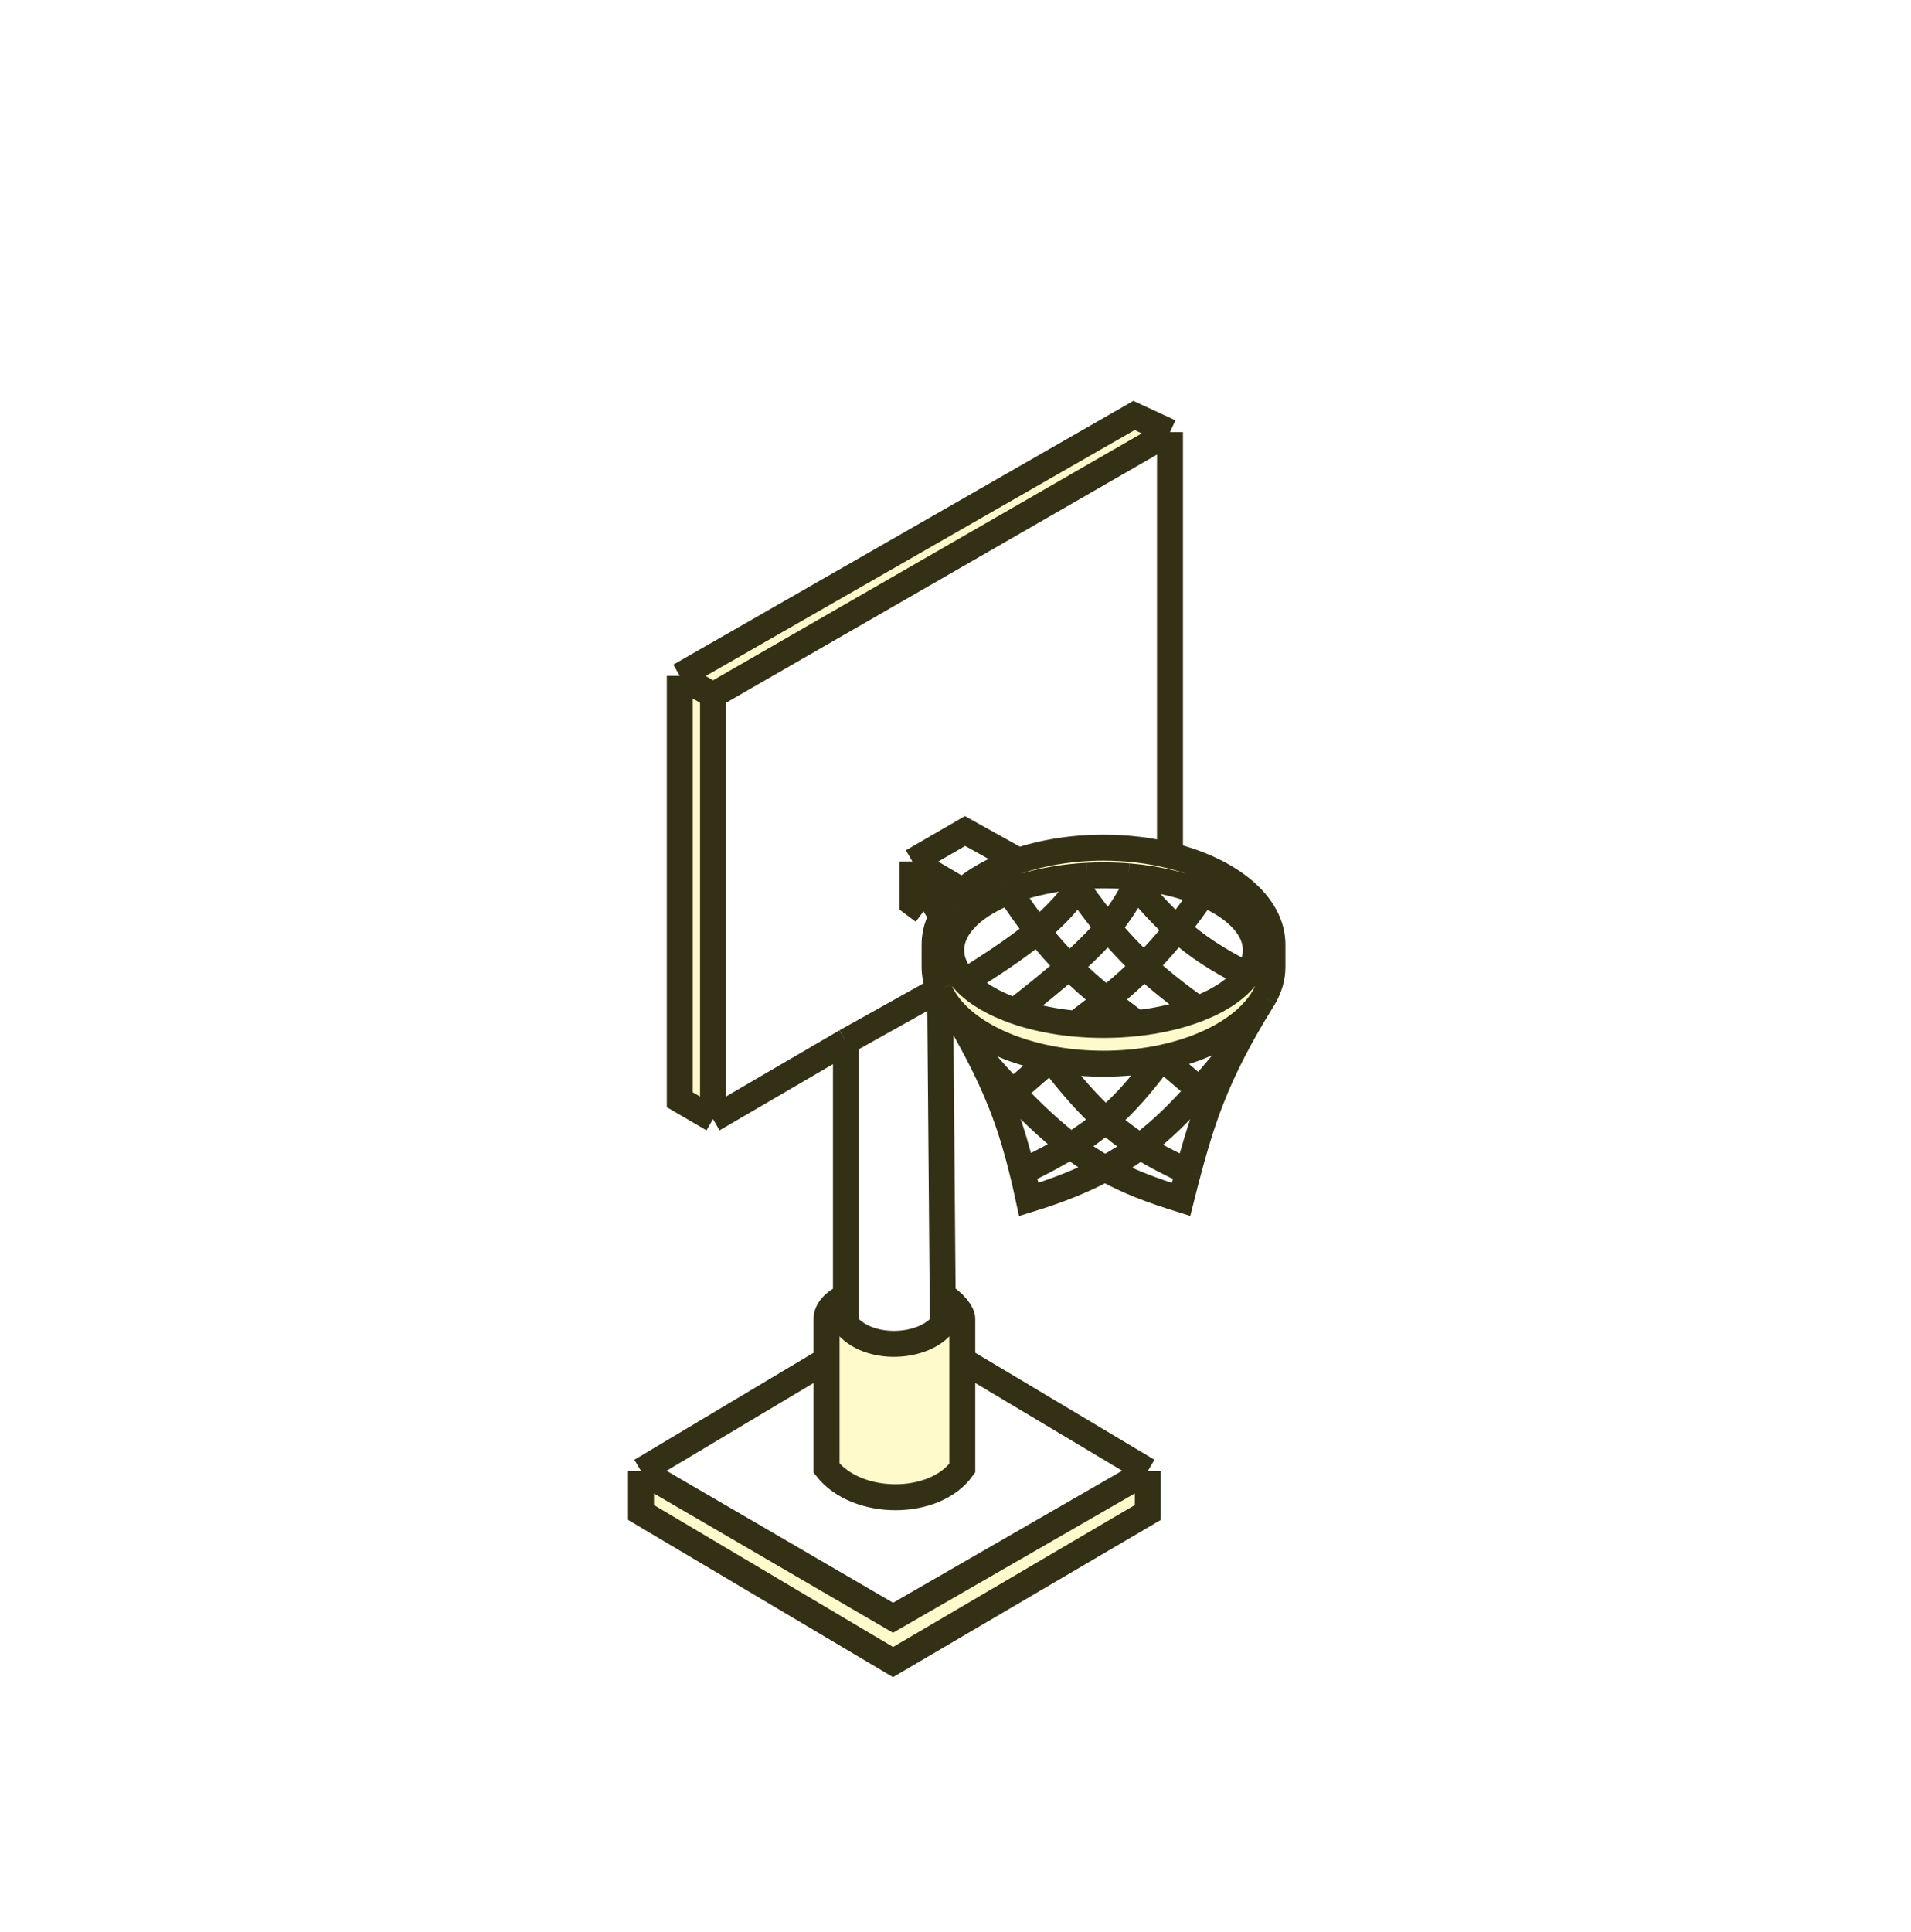 <svg width="92" height="93" viewBox="0 0 92 93" fill="none" xmlns="http://www.w3.org/2000/svg">
<g filter="url(#filter0_d_2620_19262)">
<path d="M55.259 68.8L42.993 76L30.859 68.8V66.8L42.993 73.867L55.259 66.8V68.8Z" fill="#FEFACC"/>
<path d="M42.993 73.867L55.259 66.8L46.326 61.467V66.667C44.993 68.533 41.259 68.533 39.793 66.667V61.467L30.859 66.8L42.993 73.867Z" fill="white"/>
<path d="M39.793 66.667C41.259 68.533 44.993 68.533 46.326 66.667V61.467V59.467C46.326 59.2 45.926 58.667 45.381 58.358L45.393 59.733C44.459 60.933 41.793 61.067 40.726 59.733V58.4C40.17 58.651 39.793 59.067 39.793 59.467V61.467V66.667Z" fill="#FEFACC"/>
<path d="M40.726 59.733C41.793 61.067 44.459 60.933 45.393 59.733L45.381 58.358L45.26 43.725C45.245 43.692 45.23 43.658 45.216 43.624L40.726 46.133V58.4V59.733Z" fill="white"/>
<path d="M34.326 49.867L40.726 46.133L45.216 43.624C45.07 43.274 44.993 42.909 44.993 42.533V41.467C44.993 40.783 45.249 40.134 45.709 39.55L45.348 39.333L44.459 39.867V38.8L45.348 39.333L45.709 39.55C46.983 37.928 49.825 36.8 53.126 36.8C54.262 36.8 55.344 36.934 56.326 37.175V16.8L34.326 29.467V49.867Z" fill="white"/>
<path d="M32.726 48.933L34.326 49.867V29.467L32.726 28.533V48.933Z" fill="#FEFACC"/>
<path d="M32.726 28.533L34.326 29.467L56.326 16.8L54.593 16L32.726 28.533Z" fill="#FEFACC"/>
<path fill-rule="evenodd" clip-rule="evenodd" d="M61.259 42.533V41.467C61.259 39.541 59.227 37.888 56.326 37.175C55.344 36.934 54.262 36.8 53.126 36.8C49.825 36.8 46.983 37.928 45.709 39.55C45.249 40.134 44.993 40.783 44.993 41.467V42.533C44.993 42.909 45.07 43.274 45.216 43.624C45.23 43.658 45.245 43.692 45.26 43.725C45.442 44.122 45.713 44.498 46.059 44.845C47.051 45.841 48.663 46.606 50.593 46.969C51.309 47.104 52.07 47.183 52.859 47.197C52.948 47.199 53.037 47.2 53.126 47.2C53.215 47.2 53.304 47.199 53.393 47.197C54.28 47.181 55.132 47.083 55.926 46.916C58.134 46.452 59.894 45.453 60.73 44.194C60.769 44.13 60.809 44.065 60.85 44C61.115 43.539 61.259 43.046 61.259 42.533ZM45.793 41.733C45.793 41.506 45.836 41.283 45.918 41.067C46.251 40.194 47.226 39.432 48.593 38.903C49.44 38.576 50.437 38.338 51.526 38.219C51.788 38.191 52.055 38.169 52.326 38.154C52.589 38.141 52.856 38.133 53.126 38.133C53.535 38.133 53.936 38.15 54.326 38.181C54.371 38.185 54.415 38.189 54.459 38.193C54.594 38.205 54.727 38.219 54.859 38.234C56.012 38.372 57.058 38.642 57.926 39.012C59.285 39.59 60.206 40.409 60.415 41.333C60.444 41.465 60.459 41.598 60.459 41.733C60.459 42.154 60.312 42.558 60.042 42.933C59.575 43.582 58.74 44.146 57.659 44.563C57.248 44.722 56.801 44.86 56.326 44.973C55.822 45.094 55.286 45.186 54.726 45.247C54.211 45.304 53.676 45.333 53.126 45.333C52.671 45.333 52.225 45.313 51.793 45.274C51.267 45.227 50.761 45.152 50.281 45.052C49.776 44.948 49.299 44.816 48.859 44.662C47.827 44.299 46.995 43.807 46.459 43.235C46.367 43.137 46.284 43.036 46.21 42.933C45.94 42.558 45.793 42.154 45.793 41.733Z" fill="#FEFACC"/>
<path fill-rule="evenodd" clip-rule="evenodd" d="M54.679 38.608C54.741 38.486 54.8 38.361 54.859 38.234C54.727 38.219 54.594 38.205 54.459 38.193C54.415 38.189 54.371 38.185 54.326 38.181C53.936 38.15 53.535 38.133 53.126 38.133C52.856 38.133 52.589 38.141 52.326 38.154C52.055 38.169 51.788 38.191 51.526 38.219C50.437 38.338 49.44 38.576 48.593 38.903C47.226 39.432 46.251 40.194 45.918 41.067C45.836 41.283 45.793 41.506 45.793 41.733C45.793 42.154 45.94 42.558 46.21 42.933C46.284 43.036 46.367 43.137 46.459 43.235C47.985 42.286 49.082 41.537 49.95 40.812C50.74 40.152 51.341 39.511 51.902 38.756C52.407 39.469 52.873 40.089 53.34 40.653C53.917 39.966 54.322 39.323 54.679 38.608ZM53.266 44.124C52.822 44.487 52.336 44.866 51.793 45.274C52.225 45.313 52.671 45.333 53.126 45.333C53.676 45.333 54.211 45.304 54.726 45.247C54.192 44.851 53.71 44.482 53.266 44.124Z" fill="white"/>
<path d="M55.259 66.8V68.8L42.993 76L30.859 68.8V66.8M55.259 66.8L42.993 73.867L30.859 66.8M55.259 66.8L46.326 61.467M30.859 66.8L39.793 61.467M45.259 43.6L45.216 43.624M40.726 46.133V58.4M40.726 46.133L34.326 49.867M40.726 46.133L45.216 43.624M45.381 58.358L45.393 59.733C44.459 60.933 41.793 61.067 40.726 59.733V58.4M45.381 58.358C45.926 58.667 46.326 59.2 46.326 59.467V61.467M45.381 58.358L45.26 43.725M40.726 58.4C40.17 58.651 39.793 59.067 39.793 59.467V61.467M34.326 49.867L32.726 48.933V28.533M34.326 49.867V29.467M32.726 28.533L34.326 29.467M32.726 28.533L54.593 16L56.326 16.8M34.326 29.467L56.326 16.8M56.326 16.8V37.175M43.926 37.467V39.467L44.459 39.867M43.926 37.467L46.459 36L48.859 37.333M43.926 37.467L46.193 38.8M44.459 39.867V38.8L45.348 39.333M44.459 39.867L45.348 39.333M45.793 39.6L45.709 39.55M45.26 43.725C45.442 44.122 45.713 44.498 46.059 44.845M45.26 43.725C45.245 43.692 45.23 43.658 45.216 43.624M56.326 37.175C55.344 36.934 54.262 36.8 53.126 36.8C49.825 36.8 46.983 37.928 45.709 39.55M56.326 37.175C59.227 37.888 61.259 39.541 61.259 41.467V42.533C61.259 43.046 61.115 43.539 60.85 44M46.326 61.467V66.667C44.993 68.533 41.259 68.533 39.793 66.667V61.467M46.059 44.845C46.462 45.541 46.814 46.178 47.126 46.782M46.059 44.845C47.051 45.841 48.663 46.606 50.593 46.969M60.85 44C60.809 44.065 60.769 44.13 60.73 44.194M60.85 44C60.812 44.065 60.772 44.13 60.73 44.194M59.393 46.532C58.96 47.365 58.607 48.145 58.301 48.933M59.393 46.532C59.769 45.806 60.207 45.04 60.73 44.194M59.393 46.532C58.808 47.234 58.272 47.876 57.75 48.465M47.126 46.782C47.538 47.579 47.88 48.32 48.176 49.067M47.126 46.782C47.703 47.448 48.239 48.042 48.744 48.574M57.203 52.4C57.09 52.823 56.977 53.266 56.859 53.733C55.488 53.306 54.34 52.888 53.202 52.25M57.203 52.4C57.339 51.886 57.475 51.401 57.617 50.933C57.827 50.239 58.048 49.583 58.301 48.933M57.203 52.4C56.318 51.997 55.568 51.607 54.891 51.179M50.593 46.969C51.309 47.104 52.07 47.183 52.859 47.197C52.948 47.199 53.037 47.2 53.126 47.2C53.215 47.2 53.304 47.199 53.393 47.197C54.28 47.181 55.132 47.083 55.926 46.916M50.593 46.969C51.559 48.226 52.378 49.161 53.232 49.926M50.593 46.969L48.744 48.574M49.22 52.4C49.093 51.883 48.962 51.398 48.823 50.933C48.628 50.284 48.417 49.673 48.176 49.067M49.22 52.4C49.324 52.821 49.425 53.263 49.526 53.733C50.993 53.284 52.182 52.799 53.202 52.25M49.22 52.4C50.126 51.966 50.884 51.559 51.542 51.151M55.926 46.916C58.134 46.452 59.894 45.453 60.73 44.194M55.926 46.916C54.995 48.151 54.21 49.09 53.232 49.926M55.926 46.916L57.75 48.465M58.301 48.933L57.75 48.465M48.176 49.067L48.744 48.574M45.348 39.333L45.709 39.55M60.459 41.733V41.2M60.459 41.733C60.459 41.598 60.444 41.465 60.415 41.333C60.206 40.409 59.285 39.59 57.926 39.012M60.459 41.733C60.459 42.154 60.312 42.558 60.042 42.933M45.793 41.733V41.2M45.793 41.733C45.793 41.506 45.836 41.283 45.918 41.067C46.251 40.194 47.226 39.432 48.593 38.903M45.793 41.733C45.793 42.154 45.94 42.558 46.21 42.933C46.284 43.036 46.367 43.137 46.459 43.235M46.459 43.235C46.995 43.807 47.827 44.299 48.859 44.662M46.459 43.235C47.985 42.286 49.082 41.537 49.95 40.812M52.326 38.154C52.589 38.141 52.856 38.133 53.126 38.133C53.535 38.133 53.936 38.15 54.326 38.181M52.326 38.154C52.055 38.169 51.788 38.191 51.526 38.219M52.326 38.154C52.185 38.364 52.045 38.564 51.902 38.756M54.859 38.234C56.012 38.372 57.058 38.642 57.926 39.012M54.859 38.234C54.727 38.219 54.594 38.205 54.459 38.193C54.415 38.189 54.371 38.185 54.326 38.181M54.859 38.234C54.8 38.361 54.741 38.486 54.679 38.608M48.859 44.662C49.299 44.816 49.776 44.948 50.281 45.052C50.761 45.152 51.267 45.227 51.793 45.274M48.859 44.662C49.913 43.843 50.765 43.147 51.467 42.528M57.926 39.012C57.487 39.64 57.079 40.197 56.67 40.713M51.793 45.274C52.225 45.313 52.671 45.333 53.126 45.333C53.676 45.333 54.211 45.304 54.726 45.247M51.793 45.274C52.336 44.866 52.822 44.487 53.266 44.124M60.042 42.933C59.575 43.582 58.74 44.146 57.659 44.563M60.042 42.933C58.613 42.205 57.606 41.547 56.67 40.713M54.326 38.181C54.447 38.328 54.564 38.471 54.679 38.608M51.526 38.219C50.437 38.338 49.44 38.576 48.593 38.903M51.526 38.219C51.654 38.404 51.779 38.583 51.902 38.756M57.659 44.563C57.248 44.722 56.801 44.86 56.326 44.973C55.822 45.094 55.286 45.186 54.726 45.247M57.659 44.563C56.637 43.833 55.813 43.179 55.08 42.501M48.593 38.903C49.066 39.623 49.508 40.247 49.95 40.812M54.726 45.247C54.192 44.851 53.71 44.482 53.266 44.124M45.216 43.624C45.07 43.274 44.993 42.909 44.993 42.533V41.467C44.993 40.783 45.249 40.134 45.709 39.55M53.232 49.926C52.733 50.352 52.185 50.752 51.542 51.151M53.232 49.926C53.757 50.397 54.296 50.803 54.891 51.179M48.744 48.574C49.781 49.665 50.686 50.495 51.542 51.151M51.542 51.151C52.109 51.585 52.655 51.943 53.202 52.25M53.202 52.25C53.818 51.918 54.373 51.563 54.891 51.179M54.891 51.179C55.927 50.409 56.815 49.521 57.75 48.465M55.08 42.501C55.655 41.929 56.163 41.352 56.67 40.713M55.08 42.501C54.548 43.031 53.96 43.557 53.266 44.124M55.08 42.501C54.456 41.924 53.898 41.329 53.34 40.653M56.67 40.713C56.011 40.127 55.388 39.453 54.679 38.608M53.266 44.124C52.592 43.582 52.007 43.067 51.467 42.528M54.679 38.608C54.322 39.323 53.917 39.966 53.34 40.653M53.34 40.653C52.859 41.225 52.259 41.828 51.467 42.528M53.34 40.653C52.873 40.089 52.407 39.469 51.902 38.756M51.467 42.528C50.932 41.996 50.441 41.44 49.95 40.812M49.95 40.812C50.74 40.152 51.341 39.511 51.902 38.756" stroke="#333015" stroke-width="1.25"/>
</g>
<defs>
<filter id="filter0_d_2620_19262" x="18.234" y="7.297" width="55.65" height="85.429" filterUnits="userSpaceOnUse" color-interpolation-filters="sRGB">
<feFlood flood-opacity="0" result="BackgroundImageFix"/>
<feColorMatrix in="SourceAlpha" type="matrix" values="0 0 0 0 0 0 0 0 0 0 0 0 0 0 0 0 0 0 127 0" result="hardAlpha"/>
<feOffset dy="4"/>
<feGaussianBlur stdDeviation="6"/>
<feComposite in2="hardAlpha" operator="out"/>
<feColorMatrix type="matrix" values="0 0 0 0 0 0 0 0 0 0 0 0 0 0 0 0 0 0 0.25 0"/>
<feBlend mode="normal" in2="BackgroundImageFix" result="effect1_dropShadow_2620_19262"/>
<feBlend mode="normal" in="SourceGraphic" in2="effect1_dropShadow_2620_19262" result="shape"/>
</filter>
</defs>
</svg>
